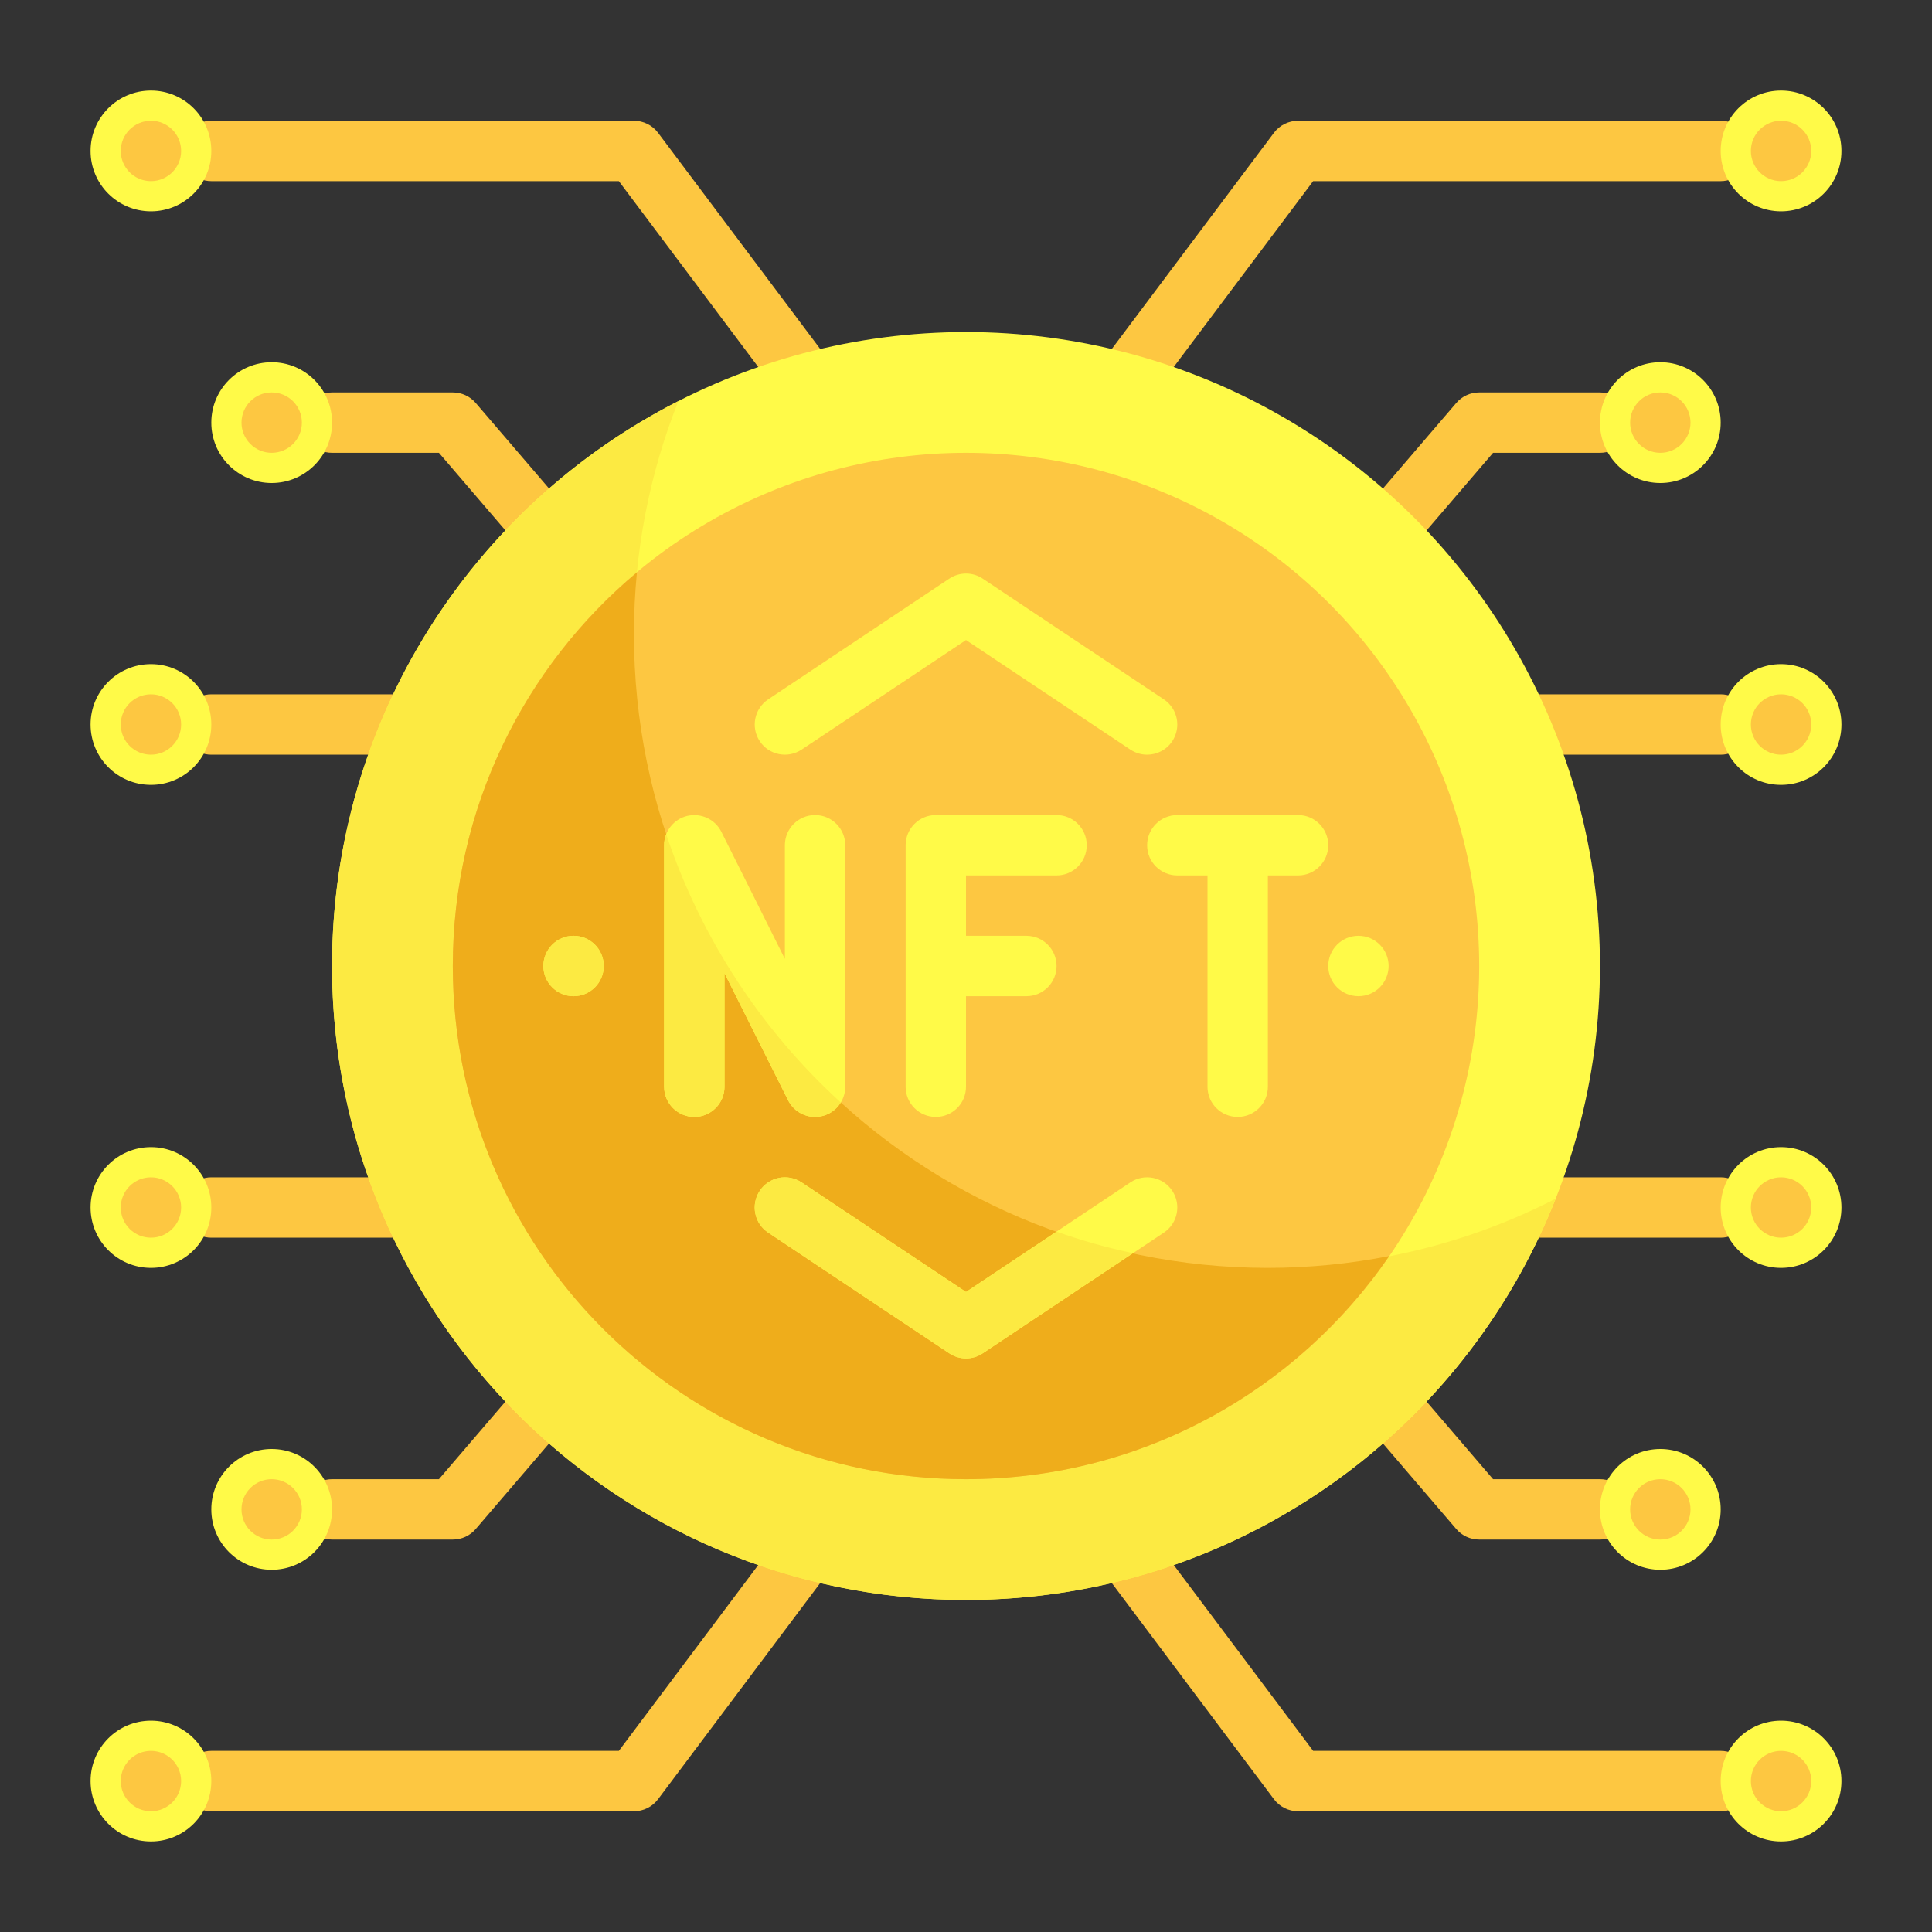 <svg id="Flat" enable-background="new 0 0 64 64" height="512" viewBox="0 0 64 64" width="512" xmlns="http://www.w3.org/2000/svg"><rect x="0" y="0" width="64" height="64" fill="#333333" stroke="none"/><g id="Color"><g><path d="m37 14h-10c-.315 0-.611-.148-.8-.4l-5.7-7.6h-13.5c-.552 0-1-.448-1-1s.448-1 1-1h14c.315 0 .611.148.8.4l5.7 7.6h9l5.7-7.6c.189-.252.486-.4.8-.4h14c.553 0 1 .448 1 1s-.447 1-1 1h-13.5l-5.7 7.6c-.189.252-.486.4-.8.4z" fill="#fdc741"/><path d="m43 22h-22c-.292 0-.569-.127-.759-.349l-5.701-6.651h-3.54c-.552 0-1-.448-1-1s.448-1 1-1h4c.292 0 .569.127.759.349l5.701 6.651h21.08l5.701-6.651c.19-.222.467-.349.759-.349h4c.553 0 1 .448 1 1s-.447 1-1 1h-3.54l-5.701 6.651c-.19.222-.467.349-.759.349z" fill="#fdc741"/><path d="m43 33h-22c-.315 0-.611-.148-.8-.4l-5.7-7.6h-7.5c-.552 0-1-.448-1-1s.448-1 1-1h8c.315 0 .611.148.8.4l5.7 7.6h21l5.7-7.6c.188-.252.485-.4.8-.4h8c.553 0 1 .448 1 1s-.447 1-1 1h-7.5l-5.7 7.6c-.189.252-.486.4-.8.4z" fill="#fdc741"/><path d="m57 60h-14c-.314 0-.611-.148-.8-.4l-5.7-7.6h-9l-5.7 7.6c-.189.252-.485.4-.8.4h-14c-.552 0-1-.448-1-1s.448-1 1-1h13.5l5.7-7.6c.188-.252.485-.4.8-.4h10c.314 0 .611.148.8.4l5.7 7.6h13.5c.553 0 1 .448 1 1s-.447 1-1 1z" fill="#fdc741"/><path d="m53 51h-4c-.292 0-.569-.127-.759-.349l-5.701-6.651h-21.08l-5.701 6.651c-.19.222-.467.349-.759.349h-4c-.552 0-1-.448-1-1s.448-1 1-1h3.54l5.701-6.651c.19-.222.467-.349.759-.349h22c.292 0 .569.127.759.349l5.701 6.651h3.54c.553 0 1 .448 1 1s-.447 1-1 1z" fill="#fdc741"/><path d="m57 41h-8c-.314 0-.611-.148-.8-.4l-5.7-7.6h-21l-5.7 7.6c-.189.252-.485.4-.8.4h-8c-.552 0-1-.448-1-1s.448-1 1-1h7.5l5.7-7.6c.188-.252.485-.4.8-.4h22c.314 0 .611.148.8.4l5.7 7.6h7.5c.553 0 1 .448 1 1s-.447 1-1 1z" fill="#fdc741"/><g><circle cx="59" cy="5" fill="#fffa48" r="2"/></g><g><circle cx="55" cy="14" fill="#fffa48" r="2"/></g><g><circle cx="59" cy="24" fill="#fffa48" r="2"/></g><g><circle cx="5" cy="5" fill="#fffa48" r="2"/></g><g><circle cx="9" cy="14" fill="#fffa48" r="2"/></g><g><circle cx="5" cy="24" fill="#fffa48" r="2"/></g><g><circle cx="5" cy="59" fill="#fffa48" r="2"/></g><g><circle cx="9" cy="50" fill="#fffa48" r="2"/></g><g><circle cx="5" cy="40" fill="#fffa48" r="2"/></g><g><circle cx="59" cy="59" fill="#fffa48" r="2"/></g><g><circle cx="55" cy="50" fill="#fffa48" r="2"/></g><g><circle cx="59" cy="40" fill="#fffa48" r="2"/></g><g fill="#fdc741"><circle cx="59" cy="5" r="1"/><circle cx="55" cy="14" r="1"/><circle cx="59" cy="24" r="1"/><circle cx="59" cy="40" r="1"/><circle cx="55" cy="50" r="1"/><circle cx="59" cy="59" r="1"/><circle cx="5" cy="59" r="1"/><circle cx="9" cy="50" r="1"/><circle cx="5" cy="40" r="1"/><circle cx="5" cy="24" r="1"/><circle cx="9" cy="14" r="1"/><circle cx="5" cy="5" r="1"/></g><path d="m46 32c0 .55-.45 1-1 1-.1 0-.19-.01-.28-.04-.09-.58-.23-1.14-.39-1.7.18-.16.41-.26.67-.26.55 0 1 .45 1 1z" fill="#fcea42"/><g><g><circle id="XMLID_307_" cx="32" cy="32" fill="#fffa48" r="21"/><path d="m51.53 39.71c-3.06 7.78-10.65 13.29-19.53 13.29-11.6 0-21-9.4-21-21 0-8.17 4.66-15.25 11.47-18.71-.95 2.39-1.47 4.99-1.47 7.71 0 11.6 9.4 21 21 21 3.43 0 6.67-.82 9.53-2.29z" fill="#fcea42"/><circle cx="32" cy="32" fill="#fdc741" r="17"/></g><path d="m42 42c-11.6 0-21-9.4-21-21 0-.688.034-1.368.099-2.039-3.726 3.119-6.099 7.8-6.099 13.039 0 9.389 7.611 17 17 17 5.821 0 10.954-2.929 14.018-7.39-1.301.253-2.643.39-4.018.39z" fill="#efad1b"/><g fill="#fffa48"><circle cx="19" cy="32" r="1"/><circle cx="45" cy="32" r="1"/><path d="m27 37c.076 0 .153-.009.23-.026.451-.108.77-.51.77-.974v-8c0-.553-.448-1-1-1s-1 .447-1 1v3.764l-2.105-4.211c-.208-.415-.67-.628-1.125-.526-.451.107-.77.509-.77.973v8c0 .553.448 1 1 1s1-.447 1-1v-3.764l2.105 4.211c.173.345.522.553.895.553z"/><path d="m35 29c.552 0 1-.447 1-1s-.448-1-1-1h-4c-.552 0-1 .447-1 1v8c0 .553.448 1 1 1s1-.447 1-1v-3h2c.552 0 1-.447 1-1s-.448-1-1-1h-2v-2z"/><path d="m43 27h-4c-.552 0-1 .447-1 1s.448 1 1 1h1v7c0 .553.448 1 1 1s1-.447 1-1v-7h1c.552 0 1-.447 1-1s-.448-1-1-1z"/><path d="m26.555 24.832 5.445-3.63 5.445 3.63c.171.113.364.168.554.168.323 0 .64-.156.833-.445.306-.46.182-1.08-.277-1.387l-6-4c-.336-.225-.773-.225-1.109 0l-6 4c-.459.307-.583.927-.277 1.387.305.459.925.582 1.386.277z"/><path d="m37.445 39.168-5.445 3.63-5.445-3.63c-.461-.307-1.081-.182-1.387.277-.306.46-.182 1.08.277 1.387l6 4c.168.112.362.168.555.168s.387-.056.555-.168l6-4c.459-.307.583-.927.277-1.387-.307-.459-.928-.584-1.387-.277z"/></g><g fill="#fcea42"><circle cx="19" cy="32" r="1"/><path d="m27.85 36.52c-.13.22-.35.39-.62.45-.08.02-.15.03-.23.03-.37 0-.72-.21-.89-.55l-2.11-4.21v3.76c0 .55-.45 1-1 1s-1-.45-1-1v-8c0-.13.02-.25.07-.36 1.15 3.44 3.16 6.49 5.78 8.88z"/><path d="m37.52 41.51-4.97 3.32c-.16.11-.36.17-.55.17s-.39-.06-.55-.17l-6-4c-.46-.3-.59-.92-.28-1.38.3-.46.92-.59 1.38-.28l5.45 3.63 3-2c.82.29 1.66.53 2.52.71z"/></g></g></g></g></svg>